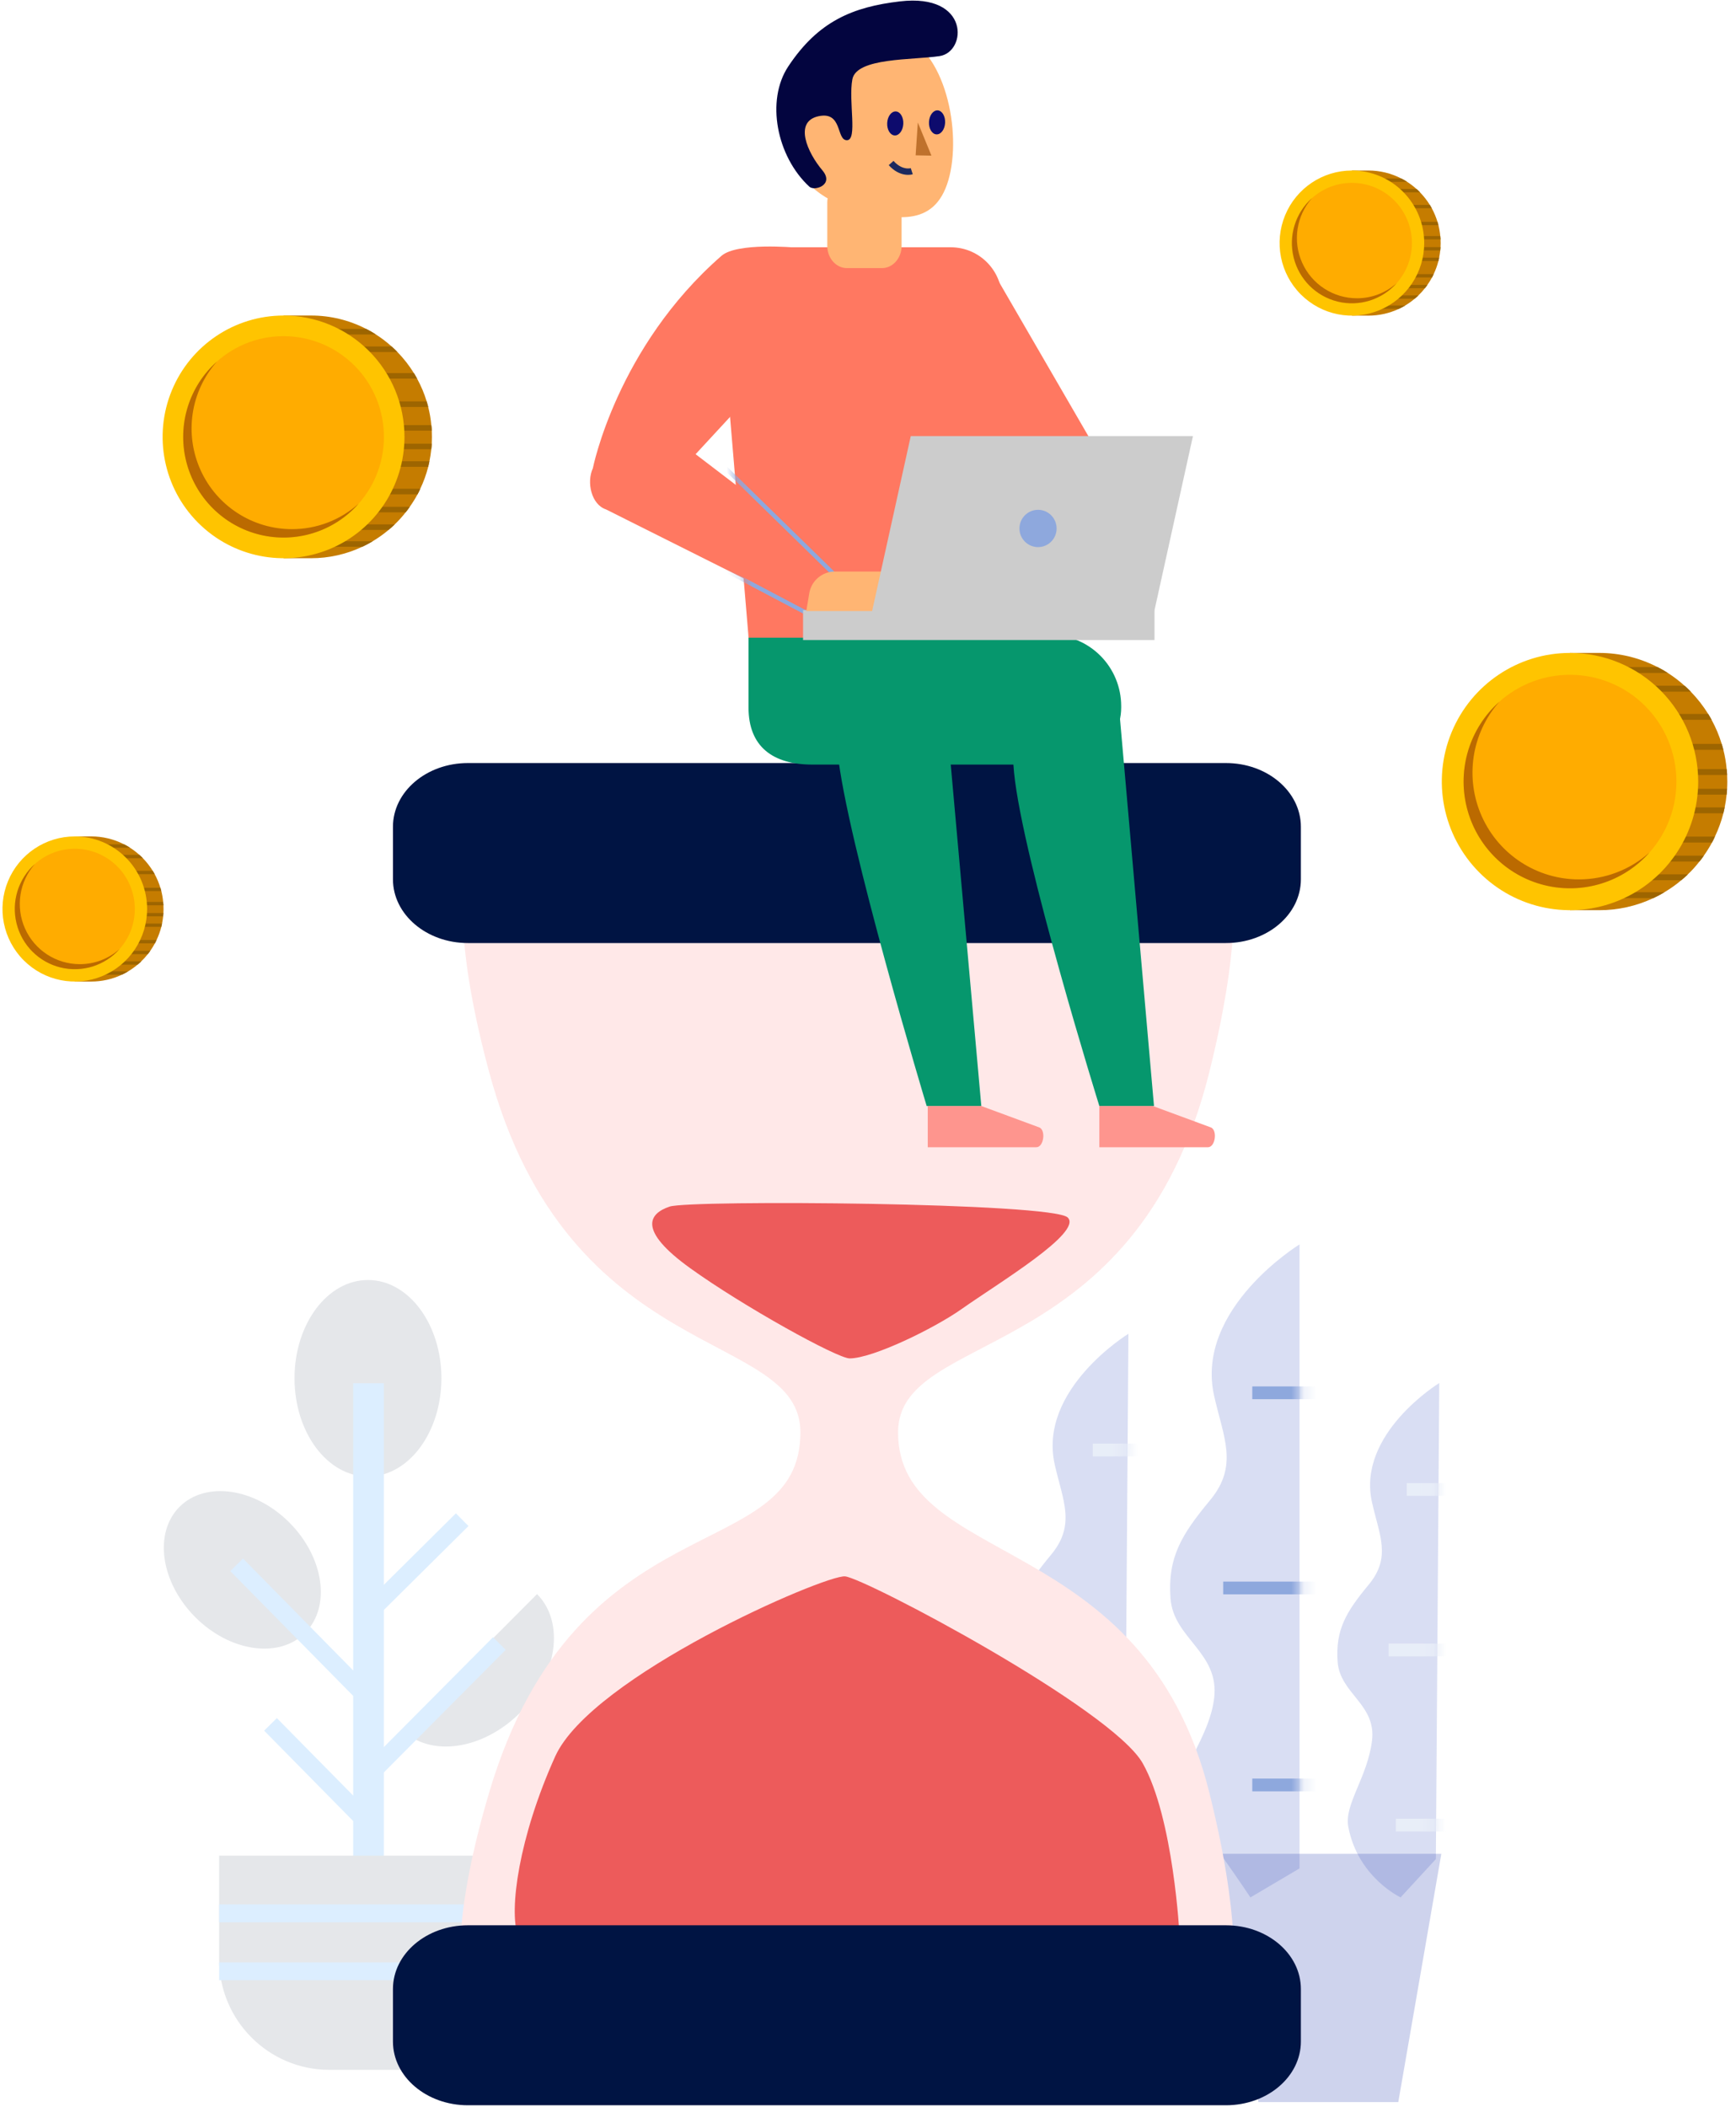 <svg xmlns="http://www.w3.org/2000/svg" xmlns:xlink="http://www.w3.org/1999/xlink" width="136" height="165" viewBox="0 0 136 165">
    <defs>
        <path id="pc15h1czsa" d="M7.72 37.279L7.986 0s-6.473 3.967-5.27 9.338c.577 2.576 1.527 4.301-.254 6.448C.68 17.932-.153 19.324.024 21.826c.178 2.503 3.05 3.328 2.693 6.188-.357 2.86-2.184 4.983-1.86 6.721.741 3.971 4.1 5.543 4.1 5.543l2.763-3v.001z"/>
        <path id="fu7t1u725c" d="M8.46 40.849L8.75 0S1.657 4.348 2.976 10.232c.633 2.823 1.673 4.714-.28 7.065s-2.865 3.877-2.67 6.62c.196 2.742 3.341 3.646 2.95 6.78-.39 3.134-2.393 5.46-2.038 7.365.812 4.352 4.493 6.074 4.493 6.074l3.029-3.287z"/>
        <path id="w7rn2xycue" d="M2.216 30.572h17.638l2.202-26.208c.094-1.123-.285-2.233-1.045-3.062C20.251.472 19.18 0 18.057 0H4.013C2.89 0 1.819.473 1.059 1.3.299 2.13-.08 3.24.015 4.363l2.201 26.208v.001z"/>
        <path id="rpmxigmj8g" d="M10.138 48.864V0s-8.217 5.036-6.69 11.855c.732 3.27 1.938 5.461-.324 8.185s-3.32 4.492-3.093 7.67c.227 3.179 3.87 4.224 3.417 7.855-.453 3.632-3.945 6.945-2.36 8.533 1.584 1.589 5.204 7.036 5.204 7.036l3.846-2.27z"/>
    </defs>
    <g fill="none" fill-rule="evenodd">
        <g>
            <g>
                <g opacity=".201">
                    <path fill="#425AC2" fill-rule="nonzero" d="M8.487 37.582L8.753.303S2.28 4.27 3.483 9.641c.577 2.576 1.527 4.301-.254 6.448-1.782 2.146-2.615 3.538-2.438 6.04.178 2.503 3.05 3.328 2.693 6.188-.357 2.86-2.184 4.983-1.86 6.721.741 3.971 4.1 5.543 4.1 5.543l2.763-3v.001z" transform="translate(12) translate(92 108)"/>
                    <g transform="translate(12) translate(92 108) translate(.767 .303)">
                        <mask id="h5zrg7xz1b" fill="#fff">
                            <use xlink:href="#pc15h1czsa"/>
                        </mask>
                        <g fill="#8EA8DD" fill-rule="nonzero" mask="url(#h5zrg7xz1b)">
                            <g>
                                <path d="M1.441.834L10.27.834 10.27 1.834 1.441 1.834zM.018 13.403L8.847 13.403 8.847 14.403.018 14.403zM.587 27.115L9.416 27.115 9.416 28.115.587 28.115z" transform="translate(4 7)"/>
                            </g>
                        </g>
                    </g>
                </g>
                <g opacity=".201">
                    <path fill="#425AC2" fill-rule="nonzero" d="M9.111 41.295L9.401.446S2.308 4.794 3.627 10.678c.633 2.823 1.673 4.714-.28 7.065S.482 21.62.677 24.363c.196 2.742 3.341 3.646 2.95 6.78-.39 3.134-2.393 5.46-2.038 7.365.812 4.352 4.493 6.074 4.493 6.074l3.029-3.287z" transform="translate(12) translate(67 104)"/>
                    <g transform="translate(12) translate(67 104) translate(.651 .446)">
                        <mask id="i7daoitf2d" fill="#fff">
                            <use xlink:href="#fu7t1u725c"/>
                        </mask>
                        <g fill="#8EA8DD" fill-rule="nonzero" mask="url(#i7daoitf2d)">
                            <g>
                                <path d="M.962.6L10.637.6 10.637 1.6.962 1.6zM.026 29.398L9.701 29.398 9.701 30.398.026 30.398z" transform="translate(5 8)"/>
                            </g>
                        </g>
                    </g>
                </g>
                <path fill="#425AC2" fill-rule="nonzero" d="M10.805 49.312V.448s-8.217 5.036-6.69 11.855c.732 3.27 1.938 5.461-.324 8.185S.471 24.98.698 28.158c.227 3.179 3.87 4.224 3.417 7.855-.453 3.632-3.945 6.945-2.36 8.533 1.584 1.589 5.204 7.036 5.204 7.036l3.846-2.27z" opacity=".201" transform="translate(12) translate(79 97)"/>
                <g fill="#E5E7EA" fill-rule="nonzero">
                    <path d="M22.58 7.929c0 4.25-2.576 7.695-5.754 7.695-3.177 0-5.753-3.445-5.753-7.695S13.649.235 16.826.235c3.178 0 5.754 3.445 5.754 7.694" transform="translate(12) translate(0 100)"/>
                    <path stroke="#DCEEFF" stroke-width="2.4" d="M16.869 48.342L16.869 8.32" transform="translate(12) translate(0 100)"/>
                    <path d="M10.674 19.232c2.716 2.725 3.267 6.59 1.23 8.635-2.038 2.044-5.893 1.492-8.61-1.234-2.717-2.725-3.267-6.59-1.23-8.635 2.038-2.043 5.892-1.491 8.61 1.234m19.399 5.599c2.19 2.198 1.599 6.354-1.323 9.284-2.92 2.93-7.065 3.524-9.256 1.326" transform="translate(12) translate(0 100)"/>
                    <path stroke="#DCEEFF" stroke-width="1.4" d="M27.121 28.702L17.04 38.842m7.168-19.838l-7.367 7.303m-7.65 8.727l7.696 7.807M6.538 22.538L16.826 32.98" transform="translate(12) translate(0 100)"/>
                    <path d="M19.955 62.087h-6.169c-4.754-.013-8.605-3.874-8.619-8.643v-8.132h23.404v8.132c-.013 4.768-3.863 8.629-8.616 8.643" transform="translate(12) translate(0 100)"/>
                    <path stroke="#DCEEFF" stroke-width="1.4" d="M28.571 49.832H5.167m23.404 4.534H5.167" transform="translate(12) translate(0 100)"/>
                </g>
                <path fill="#0E24A5" fill-rule="nonzero" d="M0.216 0.168L17.915 0.168 14.544 19.61 3.587 19.61z" opacity=".201" transform="translate(12) translate(83 145)"/>
                <path fill="#FFE8E8" fill-rule="nonzero" d="M34.356 49.161c0-8.154 18.612-5.017 24.388-28.224C63.412 2.19 58.12.238 58.12.238H2.941s-5.652 2.046-.625 20.7c6.253 23.207 24.388 20.07 24.388 28.224 0 10.663-17.51 5.018-24.388 28.225-5.49 18.52.625 20.699.625 20.699h55.178s5.291-1.953.624-20.699c-5.15-20.698-24.387-17.562-24.387-28.225v-.001z" transform="translate(12) translate(24 63)"/>
                <path fill="#001443" fill-rule="nonzero" d="M66.042 14.848H6.654c-3.241 0-5.87-2.235-5.87-4.992V5.745c0-2.758 2.63-4.992 5.87-4.992h59.388c3.242 0 5.87 2.235 5.87 4.992v4.111c0 2.756-2.628 4.992-5.87 4.992z" transform="translate(12) translate(18 59)"/>
                <path fill="#06976D" fill-rule="nonzero" d="M24.276.718H.64v5.69c0 3.079 1.928 4.465 4.999 4.465h18.076c3.071 0 6.12-1.386 6.12-4.466v-.112c0-1.48-.585-2.898-1.628-3.944-1.042-1.045-2.456-1.633-3.93-1.633h-.001z" transform="translate(12) translate(46 49)"/>
                <path fill="#06976D" fill-rule="nonzero" d="M8.589 2.548l2.816 32.063H7.124S1.126 15.361.441 8.492C-.244 1.623 3.87.912 3.87.912l4.72 1.636h-.001z" transform="translate(12) translate(67 52)"/>
                <path fill="#06976D" fill-rule="nonzero" d="M8.966 2.113l2.911 32.498h-4.28S1.3 13.753.615 6.881C-.07.009 4.342.911 4.342.911l4.624 1.202z" transform="translate(12) translate(53 52)"/>
                <path fill="#FE958E" fill-rule="nonzero" d="M4.319.611H.124v3.227h8.509c.561 0 .754-1.265.263-1.538L4.319.611z" transform="translate(12) translate(74 86)"/>
                <path fill="#FE958E" fill-rule="nonzero" d="M4.877.611H.681v3.227H9.19c.562 0 .755-1.265.264-1.538L4.877.611z" transform="translate(12) translate(60 86)"/>
                <path fill="#FF7861" fill-rule="nonzero" d="M2.645 30.936h17.638l2.202-26.208c.094-1.123-.285-2.233-1.045-3.062-.76-.83-1.831-1.302-2.954-1.302H4.442c-1.123 0-2.194.473-2.954 1.3-.76.83-1.139 1.94-1.044 3.063l2.201 26.208v.001z" transform="translate(12) translate(44 19)"/>
                <path fill="#FFB573" fill-rule="nonzero" d="M2.352 6.996h2.74c.85 0 1.54-.779 1.54-1.742V1.868c0-.962-.69-1.742-1.54-1.742h-2.74C1.5.126.81.906.81 1.868v3.386c0 .963.69 1.742 1.542 1.742z" transform="translate(12) translate(52 14)"/>
                <g>
                    <path fill="#FFB573" fill-rule="nonzero" d="M13.294 12.121c-1.1 3.734-4.215 3.163-7.939 2.059-2.419-.706-4.276-2.656-4.87-5.111-.592-2.456.17-5.042 1.998-6.78C4.312.551 6.928-.073 9.341.653c3.723 1.104 5.053 7.732 3.953 11.468z" transform="translate(12) translate(49 2)"/>
                    <g>
                        <path fill="#BF712C" fill-rule="nonzero" d="M2.903 1.59L3.971 4.188 2.732 4.163z" transform="translate(12) translate(49 2) translate(8 6)"/>
                        <path fill="#0D0B6D" fill-rule="nonzero" d="M1.766 1.703c-.027.519-.33.924-.68.903-.348-.02-.61-.457-.583-.976.027-.518.331-.923.68-.904.348.02.61.458.583.977m3.275-.082c-.027.518-.331.923-.68.902-.349-.02-.61-.457-.583-.976.026-.519.33-.923.68-.904.348.02.61.458.583.977" transform="translate(12) translate(49 2) translate(8 6)"/>
                        <path stroke="#1C295E" stroke-width=".5" d="M2.429 5.407s-.809.261-1.618-.641" transform="translate(12) translate(49 2) translate(8 6)"/>
                    </g>
                </g>
                <path fill="#FF7861" fill-rule="nonzero" d="M4.082 0.769L12.455 15.207 5.942 17.979 0.757 9.434z" transform="translate(12) translate(62 21)"/>
                <path fill="#FF7861" fill-rule="nonzero" d="M10.522 1.033C2.316 8.191.445 17.669.445 17.669c-.51 1.095-.118 2.842 1.027 3.221l15.99 8.005 2.226-3.778-11.194-8.55 8.223-8.892L16.29.39s-4.54-.428-5.768.643z" transform="translate(12) translate(34 19)"/>
                <g transform="translate(12) translate(44.429 19.364)">
                    <mask id="2fowo8jwkf" fill="#fff">
                        <use xlink:href="#w7rn2xycue"/>
                    </mask>
                    <g fill="#8EA8DD" fill-rule="nonzero" mask="url(#2fowo8jwkf)">
                        <g>
                            <path d="M8.589 -1.026L8.918 -1.027 8.899 12.092 8.57 12.092z" transform="translate(-4 16) rotate(-45.729 8.744 5.533)"/>
                            <path d="M6.431 4.369L6.76 4.369 6.745 16.512 6.416 16.512z" transform="translate(-4 16) rotate(-62.262 6.588 10.44)"/>
                        </g>
                    </g>
                </g>
                <path fill="#CCC" fill-rule="nonzero" d="M0.913 0.781L28.445 0.781 28.445 3.121 0.913 3.121z" transform="translate(12) translate(50 47)"/>
                <path fill="#FFB573" fill-rule="nonzero" d="M.167 3.849h7.022L7.702.757h-5.3c-.993 0-1.84.72-2.004 1.702l-.231 1.39z" transform="translate(12) translate(51 44)"/>
                <path fill="#CCC" fill-rule="nonzero" d="M0.317 13.878L22.424 13.878 25.457 0.149 3.35 0.149z" transform="translate(12) translate(56 34)"/>
                <path fill="#8EA8DD" fill-rule="nonzero" d="M.865 2.383c0 .806.652 1.46 1.456 1.46.804 0 1.455-.654 1.455-1.46 0-.806-.651-1.46-1.455-1.46S.865 1.577.865 2.383z" transform="translate(12) translate(67 39)"/>
                <path fill="#ED5B5B" fill-rule="nonzero" d="M.573 28.581c-.713-2 .07-7.72 2.919-14.033S24.639.3 26.205.443c1.567.143 20.898 10.356 23.319 14.64 2.42 4.284 2.884 13.497 2.884 13.497H.573v.001z" transform="translate(12) translate(28 123)"/>
                <path fill="#001443" fill-rule="nonzero" d="M66.042 14.859H6.654c-3.241 0-5.87-2.234-5.87-4.99V5.756c0-2.757 2.63-4.991 5.87-4.991h59.388c3.242 0 5.87 2.235 5.87 4.992v4.111c0 2.757-2.628 4.991-5.87 4.991z" transform="translate(12) translate(18 150)"/>
                <path fill="#ED5B5B" fill-rule="nonzero" d="M15.561 12.374c-.96 0-8.33-4.07-12.495-7.068-4.165-3-3.205-4.286-1.603-4.821 1.602-.535 30.012-.32 31.187.858 1.176 1.178-5.447 5.14-8.33 7.175-2.111 1.49-6.943 3.856-8.759 3.856z" transform="translate(12) translate(39 94)"/>
                <path fill="#03053F" fill-rule="nonzero" d="M3.41 14.623c.402.368 1.976-.147 1.015-1.286-1.175-1.391-2.243-3.801-.32-4.231 1.923-.43 1.388 1.874 2.243 1.874s.107-3.053.427-4.767c.32-1.714 4.7-1.5 6.835-1.82 2.136-.32 2.403-4.928-3.096-4.286C6.809.54 4.106 1.66 1.757 5.197c-1.78 2.674-.91 7.07 1.654 9.426H3.41z" transform="translate(12) translate(48)"/>
                <g transform="translate(12) translate(79.667 97.448)">
                    <mask id="n3nr5c7qoh" fill="#fff">
                        <use xlink:href="#rpmxigmj8g"/>
                    </mask>
                    <g fill="#8EA8DD" fill-rule="nonzero" mask="url(#n3nr5c7qoh)">
                        <g>
                            <path d="M2.439.12L11.268.12 11.268 1.12 2.439 1.12zM.16 15.403L8.989 15.403 8.989 16.403.16 16.403zM2.439 30.829L11.268 30.829 11.268 31.829 2.439 31.829z" transform="translate(4 11)"/>
                        </g>
                    </g>
                </g>
            </g>
            <g fill-rule="nonzero">
                <path fill="#C57C00" d="M23.319 10.202c0 .19-.005.378-.016.565-.008.156-.019.308-.038.46-.033.336-.084.67-.152 1-.03.156-.065.308-.103.461-.16.629-.382 1.24-.661 1.825-.07.157-.148.313-.228.462-.193.357-.407.701-.642 1.032-.108.16-.223.314-.347.462-.275.356-.577.69-.904.998-.168.164-.338.317-.513.461-.413.35-.854.663-1.319.938-.28.17-.569.324-.866.461-1.33.628-2.782.952-4.252.95h-2.28V.129h2.28c1.592-.001 3.16.38 4.575 1.11.278.138.547.292.806.46.465.295.904.63 1.31 1 .168.144.328.3.484.46.518.532.977 1.119 1.368 1.75.09.149.183.301.266.458.33.6.595 1.234.794 1.89.046.152.09.305.13.461.126.496.212 1 .257 1.51.02.152.03.304.038.46.008.172.013.344.013.515v-.001z" transform="translate(112 51)"/>
                <path fill="#9D6500" d="M9.302 9.767c-.007.156-.019.309-.038.461H6.459v-.46h2.843v-.001zm-.19 1.459c-.03.157-.064.31-.102.462H5.563v-.462h3.549zm-.763 2.287c-.07.157-.149.313-.229.462H4.727v-.462h3.622zm-.87 1.495c-.108.16-.224.313-.347.46H3.609v-.46h3.87zm-1.251 1.46c-.168.163-.338.316-.513.46H2.416v-.46h3.813-.001zm-1.832 1.398c-.28.17-.569.324-.866.461H.699v-.46h3.697v-.001zm4.91-9.178H6.269v-.461h2.998c.02.152.031.305.039.46v.001zm-.297-1.97H5.924v-.462h2.957c.045.153.09.305.128.462zm-.923-2.352H4.993v-.457H7.82c.09.148.183.3.266.457zM6.452 2.159H3.009v-.461h2.96c.168.144.327.301.483.461zM4.659.699H1.321V.238h2.531c.277.138.546.292.805.461h.002z" transform="translate(112 51) translate(14 1)"/>
                <path fill="#FFC400" d="M21.039 10.202c0 4.074-2.447 7.747-6.2 9.306-3.752 1.56-8.072.698-10.944-2.183C1.023 14.444.163 10.111 1.718 6.347 3.272 2.583 6.934.129 10.996.129c2.664 0 5.218 1.061 7.101 2.95 1.884 1.89 2.942 4.451 2.942 7.123z" transform="translate(112 51)"/>
                <path fill="#FFAC00" d="M19.332 10.202c0 4.617-3.733 8.36-8.336 8.36-4.604 0-8.336-3.743-8.336-8.36 0-4.618 3.732-8.36 8.336-8.36 2.21 0 4.331.88 5.894 2.448 1.564 1.568 2.442 3.695 2.442 5.912z" transform="translate(112 51)"/>
                <path fill="#BB6A00" d="M11.693 17.864c-3.282 0-6.26-1.93-7.605-4.933C2.743 9.929 3.28 6.414 5.46 3.953c-2.315 2.062-3.299 5.24-2.556 8.254.742 3.014 3.089 5.367 6.094 6.11 3.005.745 6.174-.243 8.229-2.565-1.523 1.362-3.494 2.114-5.534 2.112z" transform="translate(112 51)"/>
            </g>
            <g fill-rule="nonzero">
                <path fill="#C57C00" d="M12.861 6.034c0 .107-.003.213-.01.318-.004.089-.01.175-.02.26-.02.19-.048.378-.087.564-.017.088-.036.174-.057.26-.09.355-.216.7-.373 1.03-.039.088-.084.176-.129.26-.109.202-.23.396-.362.583-.06.09-.126.177-.195.26-.155.2-.326.39-.51.563-.095.093-.191.179-.29.26-.232.197-.481.374-.744.53-.157.095-.32.182-.488.26-.75.353-1.57.536-2.399.535H5.91V.352h1.287c.898 0 1.783.214 2.581.626.156.078.308.165.454.26.263.166.51.355.74.564.094.081.184.17.272.26.293.3.551.63.772.987.05.084.103.17.15.258.185.339.336.696.448 1.066.025.086.05.172.073.26.071.28.12.564.145.851.011.086.017.172.022.26.004.098.006.194.006.29h.001z" transform="translate(100 13)"/>
                <path fill="#9D6500" d="M4.852 6.353c-.004.088-.01.174-.021.26H3.248v-.26h1.604zm-.107.824c-.017.088-.036.174-.058.26H2.743v-.26h2.002zm-.431 1.29c-.038.088-.083.176-.128.26H2.271v-.26h2.043zm-.491.843c-.06.09-.126.176-.195.26H1.641v-.26h2.182zm-.705.823c-.095.093-.191.179-.29.26H.969v-.26h2.15-.001zm-1.033.789c-.158.096-.321.183-.489.26H-.001v-.26h2.086zm2.769-5.177H3.141v-.26h1.69c.012.085.02.171.023.26zm-.167-1.112h-1.74v-.26h1.667c.026.086.052.172.073.26zm-.521-1.326H2.421v-.259h1.595c.051.082.103.17.15.258v.001zm-.922-1.246H1.302v-.26h1.67c.095.082.183.17.272.26zm-1.012-.823H.35v-.26h1.429c.156.078.308.165.454.26h-.001z" transform="translate(100 13) translate(8)"/>
                <path fill="#FFC400" d="M11.575 6.035c0 2.298-1.38 4.37-3.497 5.25-2.117.88-4.554.393-6.174-1.232S-.201 5.984.676 3.861C1.551 1.737 3.618.353 5.91.353c1.502 0 2.943.598 4.005 1.664 1.063 1.066 1.66 2.51 1.66 4.018z" transform="translate(100 13)"/>
                <path fill="#FFAC00" d="M10.611 6.035c0 2.605-2.105 4.716-4.701 4.716-2.597 0-4.702-2.112-4.702-4.716 0-2.605 2.105-4.716 4.702-4.716 1.247 0 2.443.497 3.325 1.381.882.885 1.377 2.084 1.377 3.335h-.001z" transform="translate(100 13)"/>
                <path fill="#BB6A00" d="M6.303 10.357c-1.852 0-3.531-1.089-4.29-2.783-.759-1.693-.456-3.676.774-5.064-1.306 1.163-1.86 2.956-1.44 4.656.418 1.7 1.741 3.027 3.436 3.447 1.695.42 3.483-.138 4.642-1.447-.86.769-1.971 1.193-3.122 1.191z" transform="translate(100 13)"/>
            </g>
            <g fill-rule="nonzero">
                <path fill="#C57C00" d="M12.811 6.179c0 .107-.003.213-.01.318-.004.089-.01.175-.02.26-.02.19-.048.378-.087.564-.017.088-.036.174-.057.26-.09.355-.216.7-.373 1.03-.039.088-.084.176-.129.26-.109.202-.23.396-.362.583-.06.09-.126.177-.195.26-.155.2-.326.39-.51.563-.095.093-.191.179-.29.26-.232.197-.481.374-.744.53-.157.095-.32.182-.488.26-.75.353-1.57.536-2.399.535H5.86V.497h1.287c.898 0 1.783.214 2.581.626.156.078.308.165.454.26.263.166.51.355.74.564.094.081.184.17.272.26.293.3.551.63.772.987.05.084.103.17.15.258.185.339.336.696.448 1.066.025.086.05.172.073.26.071.28.12.564.145.851.011.086.017.172.022.26.004.098.006.194.006.29h.001z" transform="translate(0 65)"/>
                <path fill="#9D6500" d="M5.802 5.498c-.004.088-.01.174-.021.26H4.198v-.26h1.604zm-.107.824c-.017.088-.036.174-.058.26H3.693v-.26h2.002zm-.431 1.29c-.038.088-.083.176-.128.26H3.221v-.26h2.043zm-.491.843c-.06.09-.126.176-.195.26H2.591v-.26h2.182zm-.705.823c-.095.093-.191.179-.29.26H1.919v-.26h2.15-.001zm-1.033.789c-.158.096-.321.183-.489.26H.949v-.26h2.086zM5.804 4.89H4.091v-.26h1.69c.012.085.02.171.023.26zm-.167-1.112h-1.74v-.26h1.667c.026.086.052.172.073.26zm-.521-1.326H3.371v-.259h1.595c.051.082.103.17.15.258v.001zm-.922-1.246H2.252v-.26h1.67c.095.082.183.17.272.26zM3.182.383H1.3v-.26h1.429c.156.078.308.165.454.26h-.001z" transform="translate(0 65) translate(7 1)"/>
                <path fill="#FFC400" d="M11.525 6.18c0 2.298-1.38 4.37-3.497 5.25-2.117.88-4.554.393-6.174-1.232S-.251 6.129.626 4.006C1.501 1.882 3.568.498 5.86.498c1.502 0 2.943.598 4.005 1.664 1.063 1.066 1.66 2.51 1.66 4.018z" transform="translate(0 65)"/>
                <path fill="#FFAC00" d="M10.561 6.18c0 2.605-2.105 4.716-4.701 4.716-2.597 0-4.702-2.112-4.702-4.716 0-2.605 2.105-4.716 4.702-4.716 1.247 0 2.443.497 3.325 1.381.882.885 1.377 2.084 1.377 3.335h-.001z" transform="translate(0 65)"/>
                <path fill="#BB6A00" d="M6.253 10.502c-1.852 0-3.531-1.089-4.29-2.783-.759-1.693-.456-3.676.774-5.064-1.306 1.163-1.86 2.956-1.44 4.656.418 1.7 1.741 3.027 3.436 3.447 1.695.42 3.483-.138 4.642-1.447-.86.769-1.971 1.193-3.122 1.191z" transform="translate(0 65)"/>
            </g>
            <g fill-rule="nonzero">
                <path fill="#C57C00" d="M21.837 10.21c0 .18-.004.356-.014.533-.008.148-.018.292-.036.436-.032.316-.08.63-.144.941-.028.148-.06.292-.097.436-.15.593-.36 1.17-.623 1.722-.065.147-.139.294-.215.435-.182.336-.385.661-.606.973-.102.15-.21.296-.326.435-.26.336-.545.65-.853.942-.159.155-.32.299-.484.435-.39.33-.806.625-1.244.885-.264.16-.537.305-.817.434-1.255.592-2.625.898-4.011.896h-2.151V.709h2.15c1.502-.002 2.982.357 4.317 1.046.261.13.515.276.76.435.438.277.851.592 1.236.942.158.136.308.284.455.435.49.5.922 1.054 1.29 1.65.086.14.173.284.251.432.31.566.562 1.164.75 1.783.042.143.085.287.121.435.12.467.201.943.244 1.423.018.144.028.288.036.435.007.162.011.324.011.485z" transform="translate(12 24)"/>
                <path fill="#9D6500" d="M8.823 9.743c-.007.147-.018.291-.036.435H6.141v-.435h2.682zm-.18 1.376c-.028.148-.06.292-.096.436H5.296v-.436h3.347zm-.72 2.158c-.064.147-.138.294-.215.435h-3.2v-.435h3.416-.001zm-.821 1.409c-.1.15-.21.296-.326.435H3.453v-.435h3.65-.001zm-1.179 1.377c-.158.155-.319.299-.484.435H2.328v-.435h3.595zm-1.728 1.32c-.264.16-.536.305-.817.434H.708v-.434h3.487zm4.632-8.658H5.961V8.29h2.828c.02.144.03.287.038.435zm-.28-1.858H5.635v-.434h2.79c.042.143.086.286.122.434zm-.871-2.219H4.758v-.43h2.667c.085.14.172.283.25.43h.001zM6.134 2.567H2.888v-.435h2.79c.158.136.309.284.455.435h.001zM4.443 1.19H1.296V.755h2.387c.262.13.515.275.76.435z" transform="translate(12 24) translate(13 1)"/>
                <path fill="#FFC400" d="M19.687 10.21c0 3.843-2.307 7.308-5.847 8.78-3.54 1.47-7.615.658-10.325-2.06-2.71-2.716-3.52-6.803-2.054-10.354C2.927 3.025 6.382.709 10.214.709c2.512 0 4.922 1 6.699 2.783 1.776 1.781 2.774 4.197 2.774 6.717v.001z" transform="translate(12 24)"/>
                <path fill="#FFAC00" d="M18.077 10.21c0 4.355-3.52 7.886-7.862 7.886-4.343 0-7.863-3.53-7.863-7.886 0-4.355 3.52-7.886 7.863-7.886 2.085 0 4.085.83 5.56 2.31 1.474 1.479 2.302 3.485 2.302 5.576z" transform="translate(12 24)"/>
                <path fill="#BB6A00" d="M10.872 17.437c-3.096 0-5.904-1.82-7.172-4.653-1.27-2.832-.763-6.147 1.293-8.468-2.183 1.943-3.112 4.943-2.412 7.786.7 2.844 2.914 5.063 5.75 5.765 2.834.701 5.823-.231 7.762-2.422-1.437 1.285-3.296 1.994-5.221 1.992z" transform="translate(12 24)"/>
            </g>
        </g>
    </g>
</svg>